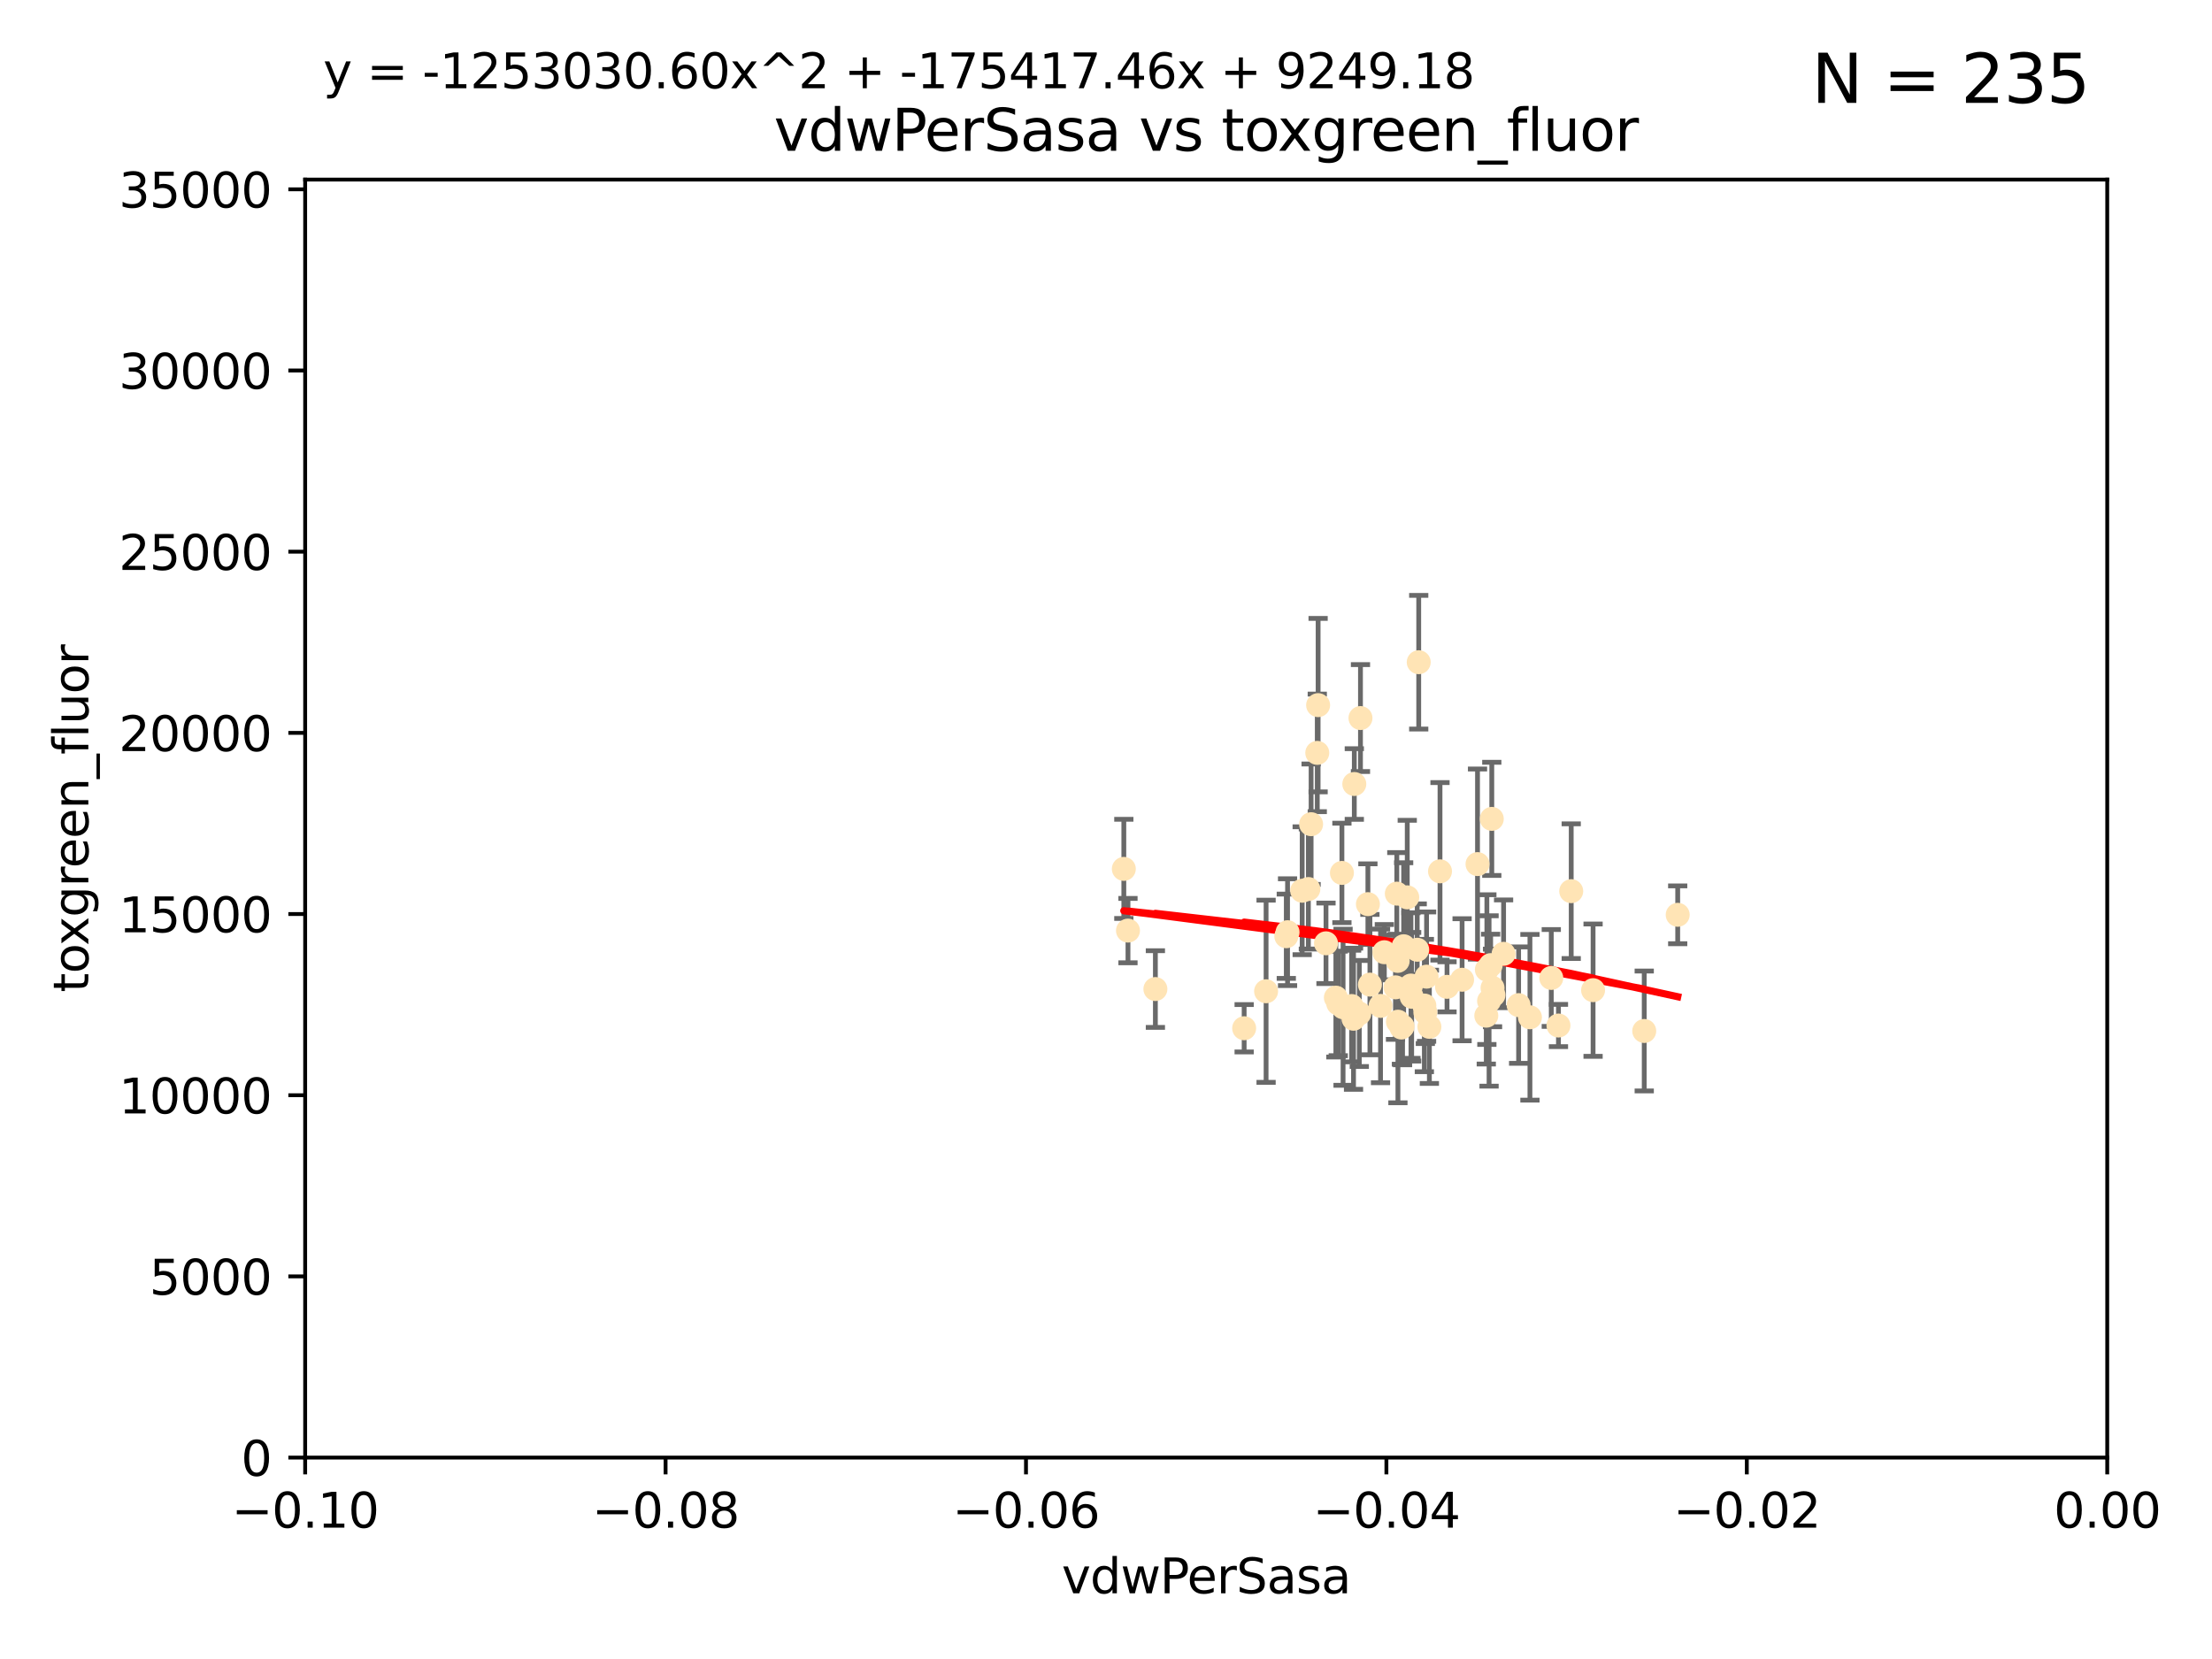 <?xml version="1.0" encoding="utf-8" standalone="no"?>
<!DOCTYPE svg PUBLIC "-//W3C//DTD SVG 1.1//EN"
  "http://www.w3.org/Graphics/SVG/1.1/DTD/svg11.dtd">
<svg xmlns:xlink="http://www.w3.org/1999/xlink" width="460.8pt" height="345.6pt" viewBox="0 0 460.8 345.6" xmlns="http://www.w3.org/2000/svg" version="1.1">
 <defs>
  <style type="text/css">*{stroke-linejoin: round; stroke-linecap: butt}</style>
 </defs>
 <g id="figure_1">
  <g id="patch_1">
   <path d="M 0 345.6 
L 460.8 345.6 
L 460.8 0 
L 0 0 
z
" style="fill: #ffffff"/>
  </g>
  <g id="axes_1">
   <g id="patch_2">
    <path d="M 63.571 303.64 
L 438.975 303.64 
L 438.975 37.411 
L 63.571 37.411 
z
" style="fill: #ffffff"/>
   </g>
   <g id="PathCollection_1">
    <defs>
     <path id="m9cc492844f" d="M 0 1.118 
C 0.297 1.118 0.581 1 0.791 0.791 
C 1 0.581 1.118 0.297 1.118 0 
C 1.118 -0.297 1 -0.581 0.791 -0.791 
C 0.581 -1 0.297 -1.118 0 -1.118 
C -0.297 -1.118 -0.581 -1 -0.791 -0.791 
C -1 -0.581 -1.118 -0.297 -1.118 0 
C -1.118 0.297 -1 0.581 -0.791 0.791 
C -0.581 1 -0.297 1.118 0 1.118 
z
" style="stroke: #ffe4b5"/>
    </defs>
    <g clip-path="url(#pbb39199a70)">
     <use xlink:href="#m9cc492844f" x="274.413" y="156.837" style="fill: #ffe4b5; stroke: #ffe4b5"/>
     <use xlink:href="#m9cc492844f" x="292.177" y="213.825" style="fill: #ffe4b5; stroke: #ffe4b5"/>
     <use xlink:href="#m9cc492844f" x="284.959" y="188.351" style="fill: #ffe4b5; stroke: #ffe4b5"/>
     <use xlink:href="#m9cc492844f" x="273.127" y="171.695" style="fill: #ffe4b5; stroke: #ffe4b5"/>
     <use xlink:href="#m9cc492844f" x="283.167" y="211.132" style="fill: #ffe4b5; stroke: #ffe4b5"/>
     <use xlink:href="#m9cc492844f" x="279.546" y="181.843" style="fill: #ffe4b5; stroke: #ffe4b5"/>
     <use xlink:href="#m9cc492844f" x="271.268" y="185.556" style="fill: #ffe4b5; stroke: #ffe4b5"/>
     <use xlink:href="#m9cc492844f" x="285.38" y="205.115" style="fill: #ffe4b5; stroke: #ffe4b5"/>
     <use xlink:href="#m9cc492844f" x="297.766" y="213.906" style="fill: #ffe4b5; stroke: #ffe4b5"/>
     <use xlink:href="#m9cc492844f" x="234.114" y="181.005" style="fill: #ffe4b5; stroke: #ffe4b5"/>
     <use xlink:href="#m9cc492844f" x="283.412" y="149.583" style="fill: #ffe4b5; stroke: #ffe4b5"/>
     <use xlink:href="#m9cc492844f" x="282.127" y="163.323" style="fill: #ffe4b5; stroke: #ffe4b5"/>
     <use xlink:href="#m9cc492844f" x="240.689" y="206.037" style="fill: #ffe4b5; stroke: #ffe4b5"/>
     <use xlink:href="#m9cc492844f" x="291.164" y="200.169" style="fill: #ffe4b5; stroke: #ffe4b5"/>
     <use xlink:href="#m9cc492844f" x="268.22" y="194.192" style="fill: #ffe4b5; stroke: #ffe4b5"/>
     <use xlink:href="#m9cc492844f" x="296.926" y="210.877" style="fill: #ffe4b5; stroke: #ffe4b5"/>
     <use xlink:href="#m9cc492844f" x="263.75" y="206.499" style="fill: #ffe4b5; stroke: #ffe4b5"/>
     <use xlink:href="#m9cc492844f" x="309.742" y="201.987" style="fill: #ffe4b5; stroke: #ffe4b5"/>
     <use xlink:href="#m9cc492844f" x="293.156" y="186.933" style="fill: #ffe4b5; stroke: #ffe4b5"/>
     <use xlink:href="#m9cc492844f" x="290.981" y="186.164" style="fill: #ffe4b5; stroke: #ffe4b5"/>
     <use xlink:href="#m9cc492844f" x="274.588" y="146.893" style="fill: #ffe4b5; stroke: #ffe4b5"/>
     <use xlink:href="#m9cc492844f" x="276.229" y="196.509" style="fill: #ffe4b5; stroke: #ffe4b5"/>
     <use xlink:href="#m9cc492844f" x="278.285" y="207.828" style="fill: #ffe4b5; stroke: #ffe4b5"/>
     <use xlink:href="#m9cc492844f" x="234.979" y="193.861" style="fill: #ffe4b5; stroke: #ffe4b5"/>
     <use xlink:href="#m9cc492844f" x="311.119" y="207.271" style="fill: #ffe4b5; stroke: #ffe4b5"/>
     <use xlink:href="#m9cc492844f" x="297.18" y="203.455" style="fill: #ffe4b5; stroke: #ffe4b5"/>
     <use xlink:href="#m9cc492844f" x="272.558" y="185.203" style="fill: #ffe4b5; stroke: #ffe4b5"/>
     <use xlink:href="#m9cc492844f" x="291.943" y="214.052" style="fill: #ffe4b5; stroke: #ffe4b5"/>
     <use xlink:href="#m9cc492844f" x="288.384" y="198.363" style="fill: #ffe4b5; stroke: #ffe4b5"/>
     <use xlink:href="#m9cc492844f" x="304.581" y="204.098" style="fill: #ffe4b5; stroke: #ffe4b5"/>
     <use xlink:href="#m9cc492844f" x="309.621" y="211.585" style="fill: #ffe4b5; stroke: #ffe4b5"/>
     <use xlink:href="#m9cc492844f" x="278.779" y="209.035" style="fill: #ffe4b5; stroke: #ffe4b5"/>
     <use xlink:href="#m9cc492844f" x="287.589" y="209.546" style="fill: #ffe4b5; stroke: #ffe4b5"/>
     <use xlink:href="#m9cc492844f" x="296.719" y="209.471" style="fill: #ffe4b5; stroke: #ffe4b5"/>
     <use xlink:href="#m9cc492844f" x="292.406" y="197.121" style="fill: #ffe4b5; stroke: #ffe4b5"/>
     <use xlink:href="#m9cc492844f" x="295.546" y="137.95" style="fill: #ffe4b5; stroke: #ffe4b5"/>
     <use xlink:href="#m9cc492844f" x="267.959" y="195.035" style="fill: #ffe4b5; stroke: #ffe4b5"/>
     <use xlink:href="#m9cc492844f" x="259.179" y="214.202" style="fill: #ffe4b5; stroke: #ffe4b5"/>
     <use xlink:href="#m9cc492844f" x="299.98" y="181.513" style="fill: #ffe4b5; stroke: #ffe4b5"/>
     <use xlink:href="#m9cc492844f" x="281.963" y="212.224" style="fill: #ffe4b5; stroke: #ffe4b5"/>
     <use xlink:href="#m9cc492844f" x="331.867" y="206.268" style="fill: #ffe4b5; stroke: #ffe4b5"/>
     <use xlink:href="#m9cc492844f" x="310.925" y="205.805" style="fill: #ffe4b5; stroke: #ffe4b5"/>
     <use xlink:href="#m9cc492844f" x="301.44" y="205.576" style="fill: #ffe4b5; stroke: #ffe4b5"/>
     <use xlink:href="#m9cc492844f" x="291.214" y="212.837" style="fill: #ffe4b5; stroke: #ffe4b5"/>
     <use xlink:href="#m9cc492844f" x="342.524" y="214.773" style="fill: #ffe4b5; stroke: #ffe4b5"/>
     <use xlink:href="#m9cc492844f" x="290.705" y="205.681" style="fill: #ffe4b5; stroke: #ffe4b5"/>
     <use xlink:href="#m9cc492844f" x="307.793" y="180.006" style="fill: #ffe4b5; stroke: #ffe4b5"/>
     <use xlink:href="#m9cc492844f" x="295.232" y="197.851" style="fill: #ffe4b5; stroke: #ffe4b5"/>
     <use xlink:href="#m9cc492844f" x="316.355" y="209.384" style="fill: #ffe4b5; stroke: #ffe4b5"/>
     <use xlink:href="#m9cc492844f" x="310.767" y="170.586" style="fill: #ffe4b5; stroke: #ffe4b5"/>
     <use xlink:href="#m9cc492844f" x="294.074" y="207.643" style="fill: #ffe4b5; stroke: #ffe4b5"/>
     <use xlink:href="#m9cc492844f" x="310.2" y="208.521" style="fill: #ffe4b5; stroke: #ffe4b5"/>
     <use xlink:href="#m9cc492844f" x="323.16" y="203.725" style="fill: #ffe4b5; stroke: #ffe4b5"/>
     <use xlink:href="#m9cc492844f" x="293.929" y="205.306" style="fill: #ffe4b5; stroke: #ffe4b5"/>
     <use xlink:href="#m9cc492844f" x="324.656" y="213.635" style="fill: #ffe4b5; stroke: #ffe4b5"/>
     <use xlink:href="#m9cc492844f" x="281.564" y="209.579" style="fill: #ffe4b5; stroke: #ffe4b5"/>
     <use xlink:href="#m9cc492844f" x="313.225" y="198.699" style="fill: #ffe4b5; stroke: #ffe4b5"/>
     <use xlink:href="#m9cc492844f" x="279.786" y="209.828" style="fill: #ffe4b5; stroke: #ffe4b5"/>
     <use xlink:href="#m9cc492844f" x="310.527" y="201.054" style="fill: #ffe4b5; stroke: #ffe4b5"/>
     <use xlink:href="#m9cc492844f" x="318.714" y="211.918" style="fill: #ffe4b5; stroke: #ffe4b5"/>
     <use xlink:href="#m9cc492844f" x="327.314" y="185.646" style="fill: #ffe4b5; stroke: #ffe4b5"/>
     <use xlink:href="#m9cc492844f" x="349.496" y="190.57" style="fill: #ffe4b5; stroke: #ffe4b5"/>
    </g>
   </g>
   <g id="matplotlib.axis_1">
    <g id="xtick_1">
     <g id="line2d_1">
      <defs>
       <path id="mc193112dd6" d="M 0 0 
L 0 3.5 
" style="stroke: #000000; stroke-width: 0.8"/>
      </defs>
      <g>
       <use xlink:href="#mc193112dd6" x="63.571" y="303.64" style="stroke: #000000; stroke-width: 0.8"/>
      </g>
     </g>
     <g id="text_1">
      <!-- −0.10 -->
      <g transform="translate(48.249 318.238)scale(0.1 -0.1)">
       <defs>
        <path id="DejaVuSans-2212" d="M 678 2272 
L 4684 2272 
L 4684 1741 
L 678 1741 
L 678 2272 
z
" transform="scale(0.016)"/>
        <path id="DejaVuSans-30" d="M 2034 4250 
Q 1547 4250 1301 3770 
Q 1056 3291 1056 2328 
Q 1056 1369 1301 889 
Q 1547 409 2034 409 
Q 2525 409 2770 889 
Q 3016 1369 3016 2328 
Q 3016 3291 2770 3770 
Q 2525 4250 2034 4250 
z
M 2034 4750 
Q 2819 4750 3233 4129 
Q 3647 3509 3647 2328 
Q 3647 1150 3233 529 
Q 2819 -91 2034 -91 
Q 1250 -91 836 529 
Q 422 1150 422 2328 
Q 422 3509 836 4129 
Q 1250 4750 2034 4750 
z
" transform="scale(0.016)"/>
        <path id="DejaVuSans-2e" d="M 684 794 
L 1344 794 
L 1344 0 
L 684 0 
L 684 794 
z
" transform="scale(0.016)"/>
        <path id="DejaVuSans-31" d="M 794 531 
L 1825 531 
L 1825 4091 
L 703 3866 
L 703 4441 
L 1819 4666 
L 2450 4666 
L 2450 531 
L 3481 531 
L 3481 0 
L 794 0 
L 794 531 
z
" transform="scale(0.016)"/>
       </defs>
       <use xlink:href="#DejaVuSans-2212"/>
       <use xlink:href="#DejaVuSans-30" x="83.789"/>
       <use xlink:href="#DejaVuSans-2e" x="147.412"/>
       <use xlink:href="#DejaVuSans-31" x="179.199"/>
       <use xlink:href="#DejaVuSans-30" x="242.822"/>
      </g>
     </g>
    </g>
    <g id="xtick_2">
     <g id="line2d_2">
      <g>
       <use xlink:href="#mc193112dd6" x="138.652" y="303.64" style="stroke: #000000; stroke-width: 0.8"/>
      </g>
     </g>
     <g id="text_2">
      <!-- −0.08 -->
      <g transform="translate(123.329 318.238)scale(0.1 -0.1)">
       <defs>
        <path id="DejaVuSans-38" d="M 2034 2216 
Q 1584 2216 1326 1975 
Q 1069 1734 1069 1313 
Q 1069 891 1326 650 
Q 1584 409 2034 409 
Q 2484 409 2743 651 
Q 3003 894 3003 1313 
Q 3003 1734 2745 1975 
Q 2488 2216 2034 2216 
z
M 1403 2484 
Q 997 2584 770 2862 
Q 544 3141 544 3541 
Q 544 4100 942 4425 
Q 1341 4750 2034 4750 
Q 2731 4750 3128 4425 
Q 3525 4100 3525 3541 
Q 3525 3141 3298 2862 
Q 3072 2584 2669 2484 
Q 3125 2378 3379 2068 
Q 3634 1759 3634 1313 
Q 3634 634 3220 271 
Q 2806 -91 2034 -91 
Q 1263 -91 848 271 
Q 434 634 434 1313 
Q 434 1759 690 2068 
Q 947 2378 1403 2484 
z
M 1172 3481 
Q 1172 3119 1398 2916 
Q 1625 2713 2034 2713 
Q 2441 2713 2670 2916 
Q 2900 3119 2900 3481 
Q 2900 3844 2670 4047 
Q 2441 4250 2034 4250 
Q 1625 4250 1398 4047 
Q 1172 3844 1172 3481 
z
" transform="scale(0.016)"/>
       </defs>
       <use xlink:href="#DejaVuSans-2212"/>
       <use xlink:href="#DejaVuSans-30" x="83.789"/>
       <use xlink:href="#DejaVuSans-2e" x="147.412"/>
       <use xlink:href="#DejaVuSans-30" x="179.199"/>
       <use xlink:href="#DejaVuSans-38" x="242.822"/>
      </g>
     </g>
    </g>
    <g id="xtick_3">
     <g id="line2d_3">
      <g>
       <use xlink:href="#mc193112dd6" x="213.733" y="303.64" style="stroke: #000000; stroke-width: 0.8"/>
      </g>
     </g>
     <g id="text_3">
      <!-- −0.06 -->
      <g transform="translate(198.41 318.238)scale(0.1 -0.1)">
       <defs>
        <path id="DejaVuSans-36" d="M 2113 2584 
Q 1688 2584 1439 2293 
Q 1191 2003 1191 1497 
Q 1191 994 1439 701 
Q 1688 409 2113 409 
Q 2538 409 2786 701 
Q 3034 994 3034 1497 
Q 3034 2003 2786 2293 
Q 2538 2584 2113 2584 
z
M 3366 4563 
L 3366 3988 
Q 3128 4100 2886 4159 
Q 2644 4219 2406 4219 
Q 1781 4219 1451 3797 
Q 1122 3375 1075 2522 
Q 1259 2794 1537 2939 
Q 1816 3084 2150 3084 
Q 2853 3084 3261 2657 
Q 3669 2231 3669 1497 
Q 3669 778 3244 343 
Q 2819 -91 2113 -91 
Q 1303 -91 875 529 
Q 447 1150 447 2328 
Q 447 3434 972 4092 
Q 1497 4750 2381 4750 
Q 2619 4750 2861 4703 
Q 3103 4656 3366 4563 
z
" transform="scale(0.016)"/>
       </defs>
       <use xlink:href="#DejaVuSans-2212"/>
       <use xlink:href="#DejaVuSans-30" x="83.789"/>
       <use xlink:href="#DejaVuSans-2e" x="147.412"/>
       <use xlink:href="#DejaVuSans-30" x="179.199"/>
       <use xlink:href="#DejaVuSans-36" x="242.822"/>
      </g>
     </g>
    </g>
    <g id="xtick_4">
     <g id="line2d_4">
      <g>
       <use xlink:href="#mc193112dd6" x="288.813" y="303.64" style="stroke: #000000; stroke-width: 0.8"/>
      </g>
     </g>
     <g id="text_4">
      <!-- −0.04 -->
      <g transform="translate(273.491 318.238)scale(0.1 -0.1)">
       <defs>
        <path id="DejaVuSans-34" d="M 2419 4116 
L 825 1625 
L 2419 1625 
L 2419 4116 
z
M 2253 4666 
L 3047 4666 
L 3047 1625 
L 3713 1625 
L 3713 1100 
L 3047 1100 
L 3047 0 
L 2419 0 
L 2419 1100 
L 313 1100 
L 313 1709 
L 2253 4666 
z
" transform="scale(0.016)"/>
       </defs>
       <use xlink:href="#DejaVuSans-2212"/>
       <use xlink:href="#DejaVuSans-30" x="83.789"/>
       <use xlink:href="#DejaVuSans-2e" x="147.412"/>
       <use xlink:href="#DejaVuSans-30" x="179.199"/>
       <use xlink:href="#DejaVuSans-34" x="242.822"/>
      </g>
     </g>
    </g>
    <g id="xtick_5">
     <g id="line2d_5">
      <g>
       <use xlink:href="#mc193112dd6" x="363.894" y="303.64" style="stroke: #000000; stroke-width: 0.8"/>
      </g>
     </g>
     <g id="text_5">
      <!-- −0.02 -->
      <g transform="translate(348.572 318.238)scale(0.1 -0.1)">
       <defs>
        <path id="DejaVuSans-32" d="M 1228 531 
L 3431 531 
L 3431 0 
L 469 0 
L 469 531 
Q 828 903 1448 1529 
Q 2069 2156 2228 2338 
Q 2531 2678 2651 2914 
Q 2772 3150 2772 3378 
Q 2772 3750 2511 3984 
Q 2250 4219 1831 4219 
Q 1534 4219 1204 4116 
Q 875 4013 500 3803 
L 500 4441 
Q 881 4594 1212 4672 
Q 1544 4750 1819 4750 
Q 2544 4750 2975 4387 
Q 3406 4025 3406 3419 
Q 3406 3131 3298 2873 
Q 3191 2616 2906 2266 
Q 2828 2175 2409 1742 
Q 1991 1309 1228 531 
z
" transform="scale(0.016)"/>
       </defs>
       <use xlink:href="#DejaVuSans-2212"/>
       <use xlink:href="#DejaVuSans-30" x="83.789"/>
       <use xlink:href="#DejaVuSans-2e" x="147.412"/>
       <use xlink:href="#DejaVuSans-30" x="179.199"/>
       <use xlink:href="#DejaVuSans-32" x="242.822"/>
      </g>
     </g>
    </g>
    <g id="xtick_6">
     <g id="line2d_6">
      <g>
       <use xlink:href="#mc193112dd6" x="438.975" y="303.64" style="stroke: #000000; stroke-width: 0.8"/>
      </g>
     </g>
     <g id="text_6">
      <!-- 0.00 -->
      <g transform="translate(427.842 318.238)scale(0.1 -0.1)">
       <use xlink:href="#DejaVuSans-30"/>
       <use xlink:href="#DejaVuSans-2e" x="63.623"/>
       <use xlink:href="#DejaVuSans-30" x="95.41"/>
       <use xlink:href="#DejaVuSans-30" x="159.033"/>
      </g>
     </g>
    </g>
    <g id="text_7">
     <!-- vdwPerSasa -->
     <g transform="translate(221.178 331.917)scale(0.1 -0.1)">
      <defs>
       <path id="DejaVuSans-76" d="M 191 3500 
L 800 3500 
L 1894 563 
L 2988 3500 
L 3597 3500 
L 2284 0 
L 1503 0 
L 191 3500 
z
" transform="scale(0.016)"/>
       <path id="DejaVuSans-64" d="M 2906 2969 
L 2906 4863 
L 3481 4863 
L 3481 0 
L 2906 0 
L 2906 525 
Q 2725 213 2448 61 
Q 2172 -91 1784 -91 
Q 1150 -91 751 415 
Q 353 922 353 1747 
Q 353 2572 751 3078 
Q 1150 3584 1784 3584 
Q 2172 3584 2448 3432 
Q 2725 3281 2906 2969 
z
M 947 1747 
Q 947 1113 1208 752 
Q 1469 391 1925 391 
Q 2381 391 2643 752 
Q 2906 1113 2906 1747 
Q 2906 2381 2643 2742 
Q 2381 3103 1925 3103 
Q 1469 3103 1208 2742 
Q 947 2381 947 1747 
z
" transform="scale(0.016)"/>
       <path id="DejaVuSans-77" d="M 269 3500 
L 844 3500 
L 1563 769 
L 2278 3500 
L 2956 3500 
L 3675 769 
L 4391 3500 
L 4966 3500 
L 4050 0 
L 3372 0 
L 2619 2869 
L 1863 0 
L 1184 0 
L 269 3500 
z
" transform="scale(0.016)"/>
       <path id="DejaVuSans-50" d="M 1259 4147 
L 1259 2394 
L 2053 2394 
Q 2494 2394 2734 2622 
Q 2975 2850 2975 3272 
Q 2975 3691 2734 3919 
Q 2494 4147 2053 4147 
L 1259 4147 
z
M 628 4666 
L 2053 4666 
Q 2838 4666 3239 4311 
Q 3641 3956 3641 3272 
Q 3641 2581 3239 2228 
Q 2838 1875 2053 1875 
L 1259 1875 
L 1259 0 
L 628 0 
L 628 4666 
z
" transform="scale(0.016)"/>
       <path id="DejaVuSans-65" d="M 3597 1894 
L 3597 1613 
L 953 1613 
Q 991 1019 1311 708 
Q 1631 397 2203 397 
Q 2534 397 2845 478 
Q 3156 559 3463 722 
L 3463 178 
Q 3153 47 2828 -22 
Q 2503 -91 2169 -91 
Q 1331 -91 842 396 
Q 353 884 353 1716 
Q 353 2575 817 3079 
Q 1281 3584 2069 3584 
Q 2775 3584 3186 3129 
Q 3597 2675 3597 1894 
z
M 3022 2063 
Q 3016 2534 2758 2815 
Q 2500 3097 2075 3097 
Q 1594 3097 1305 2825 
Q 1016 2553 972 2059 
L 3022 2063 
z
" transform="scale(0.016)"/>
       <path id="DejaVuSans-72" d="M 2631 2963 
Q 2534 3019 2420 3045 
Q 2306 3072 2169 3072 
Q 1681 3072 1420 2755 
Q 1159 2438 1159 1844 
L 1159 0 
L 581 0 
L 581 3500 
L 1159 3500 
L 1159 2956 
Q 1341 3275 1631 3429 
Q 1922 3584 2338 3584 
Q 2397 3584 2469 3576 
Q 2541 3569 2628 3553 
L 2631 2963 
z
" transform="scale(0.016)"/>
       <path id="DejaVuSans-53" d="M 3425 4513 
L 3425 3897 
Q 3066 4069 2747 4153 
Q 2428 4238 2131 4238 
Q 1616 4238 1336 4038 
Q 1056 3838 1056 3469 
Q 1056 3159 1242 3001 
Q 1428 2844 1947 2747 
L 2328 2669 
Q 3034 2534 3370 2195 
Q 3706 1856 3706 1288 
Q 3706 609 3251 259 
Q 2797 -91 1919 -91 
Q 1588 -91 1214 -16 
Q 841 59 441 206 
L 441 856 
Q 825 641 1194 531 
Q 1563 422 1919 422 
Q 2459 422 2753 634 
Q 3047 847 3047 1241 
Q 3047 1584 2836 1778 
Q 2625 1972 2144 2069 
L 1759 2144 
Q 1053 2284 737 2584 
Q 422 2884 422 3419 
Q 422 4038 858 4394 
Q 1294 4750 2059 4750 
Q 2388 4750 2728 4690 
Q 3069 4631 3425 4513 
z
" transform="scale(0.016)"/>
       <path id="DejaVuSans-61" d="M 2194 1759 
Q 1497 1759 1228 1600 
Q 959 1441 959 1056 
Q 959 750 1161 570 
Q 1363 391 1709 391 
Q 2188 391 2477 730 
Q 2766 1069 2766 1631 
L 2766 1759 
L 2194 1759 
z
M 3341 1997 
L 3341 0 
L 2766 0 
L 2766 531 
Q 2569 213 2275 61 
Q 1981 -91 1556 -91 
Q 1019 -91 701 211 
Q 384 513 384 1019 
Q 384 1609 779 1909 
Q 1175 2209 1959 2209 
L 2766 2209 
L 2766 2266 
Q 2766 2663 2505 2880 
Q 2244 3097 1772 3097 
Q 1472 3097 1187 3025 
Q 903 2953 641 2809 
L 641 3341 
Q 956 3463 1253 3523 
Q 1550 3584 1831 3584 
Q 2591 3584 2966 3190 
Q 3341 2797 3341 1997 
z
" transform="scale(0.016)"/>
       <path id="DejaVuSans-73" d="M 2834 3397 
L 2834 2853 
Q 2591 2978 2328 3040 
Q 2066 3103 1784 3103 
Q 1356 3103 1142 2972 
Q 928 2841 928 2578 
Q 928 2378 1081 2264 
Q 1234 2150 1697 2047 
L 1894 2003 
Q 2506 1872 2764 1633 
Q 3022 1394 3022 966 
Q 3022 478 2636 193 
Q 2250 -91 1575 -91 
Q 1294 -91 989 -36 
Q 684 19 347 128 
L 347 722 
Q 666 556 975 473 
Q 1284 391 1588 391 
Q 1994 391 2212 530 
Q 2431 669 2431 922 
Q 2431 1156 2273 1281 
Q 2116 1406 1581 1522 
L 1381 1569 
Q 847 1681 609 1914 
Q 372 2147 372 2553 
Q 372 3047 722 3315 
Q 1072 3584 1716 3584 
Q 2034 3584 2315 3537 
Q 2597 3491 2834 3397 
z
" transform="scale(0.016)"/>
      </defs>
      <use xlink:href="#DejaVuSans-76"/>
      <use xlink:href="#DejaVuSans-64" x="59.18"/>
      <use xlink:href="#DejaVuSans-77" x="122.656"/>
      <use xlink:href="#DejaVuSans-50" x="204.443"/>
      <use xlink:href="#DejaVuSans-65" x="261.121"/>
      <use xlink:href="#DejaVuSans-72" x="322.645"/>
      <use xlink:href="#DejaVuSans-53" x="363.758"/>
      <use xlink:href="#DejaVuSans-61" x="427.234"/>
      <use xlink:href="#DejaVuSans-73" x="488.514"/>
      <use xlink:href="#DejaVuSans-61" x="540.613"/>
     </g>
    </g>
   </g>
   <g id="matplotlib.axis_2">
    <g id="ytick_1">
     <g id="line2d_7">
      <defs>
       <path id="mca08b88b2e" d="M 0 0 
L -3.5 0 
" style="stroke: #000000; stroke-width: 0.8"/>
      </defs>
      <g>
       <use xlink:href="#mca08b88b2e" x="63.571" y="303.64" style="stroke: #000000; stroke-width: 0.8"/>
      </g>
     </g>
     <g id="text_8">
      <!-- 0 -->
      <g transform="translate(50.209 307.439)scale(0.1 -0.1)">
       <use xlink:href="#DejaVuSans-30"/>
      </g>
     </g>
    </g>
    <g id="ytick_2">
     <g id="line2d_8">
      <g>
       <use xlink:href="#mca08b88b2e" x="63.571" y="265.897" style="stroke: #000000; stroke-width: 0.8"/>
      </g>
     </g>
     <g id="text_9">
      <!-- 5000 -->
      <g transform="translate(31.121 269.696)scale(0.1 -0.1)">
       <defs>
        <path id="DejaVuSans-35" d="M 691 4666 
L 3169 4666 
L 3169 4134 
L 1269 4134 
L 1269 2991 
Q 1406 3038 1543 3061 
Q 1681 3084 1819 3084 
Q 2600 3084 3056 2656 
Q 3513 2228 3513 1497 
Q 3513 744 3044 326 
Q 2575 -91 1722 -91 
Q 1428 -91 1123 -41 
Q 819 9 494 109 
L 494 744 
Q 775 591 1075 516 
Q 1375 441 1709 441 
Q 2250 441 2565 725 
Q 2881 1009 2881 1497 
Q 2881 1984 2565 2268 
Q 2250 2553 1709 2553 
Q 1456 2553 1204 2497 
Q 953 2441 691 2322 
L 691 4666 
z
" transform="scale(0.016)"/>
       </defs>
       <use xlink:href="#DejaVuSans-35"/>
       <use xlink:href="#DejaVuSans-30" x="63.623"/>
       <use xlink:href="#DejaVuSans-30" x="127.246"/>
       <use xlink:href="#DejaVuSans-30" x="190.869"/>
      </g>
     </g>
    </g>
    <g id="ytick_3">
     <g id="line2d_9">
      <g>
       <use xlink:href="#mca08b88b2e" x="63.571" y="228.154" style="stroke: #000000; stroke-width: 0.8"/>
      </g>
     </g>
     <g id="text_10">
      <!-- 10000 -->
      <g transform="translate(24.759 231.953)scale(0.1 -0.1)">
       <use xlink:href="#DejaVuSans-31"/>
       <use xlink:href="#DejaVuSans-30" x="63.623"/>
       <use xlink:href="#DejaVuSans-30" x="127.246"/>
       <use xlink:href="#DejaVuSans-30" x="190.869"/>
       <use xlink:href="#DejaVuSans-30" x="254.492"/>
      </g>
     </g>
    </g>
    <g id="ytick_4">
     <g id="line2d_10">
      <g>
       <use xlink:href="#mca08b88b2e" x="63.571" y="190.411" style="stroke: #000000; stroke-width: 0.8"/>
      </g>
     </g>
     <g id="text_11">
      <!-- 15000 -->
      <g transform="translate(24.759 194.21)scale(0.1 -0.1)">
       <use xlink:href="#DejaVuSans-31"/>
       <use xlink:href="#DejaVuSans-35" x="63.623"/>
       <use xlink:href="#DejaVuSans-30" x="127.246"/>
       <use xlink:href="#DejaVuSans-30" x="190.869"/>
       <use xlink:href="#DejaVuSans-30" x="254.492"/>
      </g>
     </g>
    </g>
    <g id="ytick_5">
     <g id="line2d_11">
      <g>
       <use xlink:href="#mca08b88b2e" x="63.571" y="152.668" style="stroke: #000000; stroke-width: 0.8"/>
      </g>
     </g>
     <g id="text_12">
      <!-- 20000 -->
      <g transform="translate(24.759 156.467)scale(0.1 -0.1)">
       <use xlink:href="#DejaVuSans-32"/>
       <use xlink:href="#DejaVuSans-30" x="63.623"/>
       <use xlink:href="#DejaVuSans-30" x="127.246"/>
       <use xlink:href="#DejaVuSans-30" x="190.869"/>
       <use xlink:href="#DejaVuSans-30" x="254.492"/>
      </g>
     </g>
    </g>
    <g id="ytick_6">
     <g id="line2d_12">
      <g>
       <use xlink:href="#mca08b88b2e" x="63.571" y="114.925" style="stroke: #000000; stroke-width: 0.8"/>
      </g>
     </g>
     <g id="text_13">
      <!-- 25000 -->
      <g transform="translate(24.759 118.724)scale(0.1 -0.1)">
       <use xlink:href="#DejaVuSans-32"/>
       <use xlink:href="#DejaVuSans-35" x="63.623"/>
       <use xlink:href="#DejaVuSans-30" x="127.246"/>
       <use xlink:href="#DejaVuSans-30" x="190.869"/>
       <use xlink:href="#DejaVuSans-30" x="254.492"/>
      </g>
     </g>
    </g>
    <g id="ytick_7">
     <g id="line2d_13">
      <g>
       <use xlink:href="#mca08b88b2e" x="63.571" y="77.181" style="stroke: #000000; stroke-width: 0.8"/>
      </g>
     </g>
     <g id="text_14">
      <!-- 30000 -->
      <g transform="translate(24.759 80.981)scale(0.1 -0.1)">
       <defs>
        <path id="DejaVuSans-33" d="M 2597 2516 
Q 3050 2419 3304 2112 
Q 3559 1806 3559 1356 
Q 3559 666 3084 287 
Q 2609 -91 1734 -91 
Q 1441 -91 1130 -33 
Q 819 25 488 141 
L 488 750 
Q 750 597 1062 519 
Q 1375 441 1716 441 
Q 2309 441 2620 675 
Q 2931 909 2931 1356 
Q 2931 1769 2642 2001 
Q 2353 2234 1838 2234 
L 1294 2234 
L 1294 2753 
L 1863 2753 
Q 2328 2753 2575 2939 
Q 2822 3125 2822 3475 
Q 2822 3834 2567 4026 
Q 2313 4219 1838 4219 
Q 1578 4219 1281 4162 
Q 984 4106 628 3988 
L 628 4550 
Q 988 4650 1302 4700 
Q 1616 4750 1894 4750 
Q 2613 4750 3031 4423 
Q 3450 4097 3450 3541 
Q 3450 3153 3228 2886 
Q 3006 2619 2597 2516 
z
" transform="scale(0.016)"/>
       </defs>
       <use xlink:href="#DejaVuSans-33"/>
       <use xlink:href="#DejaVuSans-30" x="63.623"/>
       <use xlink:href="#DejaVuSans-30" x="127.246"/>
       <use xlink:href="#DejaVuSans-30" x="190.869"/>
       <use xlink:href="#DejaVuSans-30" x="254.492"/>
      </g>
     </g>
    </g>
    <g id="ytick_8">
     <g id="line2d_14">
      <g>
       <use xlink:href="#mca08b88b2e" x="63.571" y="39.438" style="stroke: #000000; stroke-width: 0.8"/>
      </g>
     </g>
     <g id="text_15">
      <!-- 35000 -->
      <g transform="translate(24.759 43.238)scale(0.1 -0.1)">
       <use xlink:href="#DejaVuSans-33"/>
       <use xlink:href="#DejaVuSans-35" x="63.623"/>
       <use xlink:href="#DejaVuSans-30" x="127.246"/>
       <use xlink:href="#DejaVuSans-30" x="190.869"/>
       <use xlink:href="#DejaVuSans-30" x="254.492"/>
      </g>
     </g>
    </g>
    <g id="text_16">
     <!-- toxgreen_fluor -->
     <g transform="translate(18.401 206.72)rotate(-90)scale(0.1 -0.1)">
      <defs>
       <path id="DejaVuSans-74" d="M 1172 4494 
L 1172 3500 
L 2356 3500 
L 2356 3053 
L 1172 3053 
L 1172 1153 
Q 1172 725 1289 603 
Q 1406 481 1766 481 
L 2356 481 
L 2356 0 
L 1766 0 
Q 1100 0 847 248 
Q 594 497 594 1153 
L 594 3053 
L 172 3053 
L 172 3500 
L 594 3500 
L 594 4494 
L 1172 4494 
z
" transform="scale(0.016)"/>
       <path id="DejaVuSans-6f" d="M 1959 3097 
Q 1497 3097 1228 2736 
Q 959 2375 959 1747 
Q 959 1119 1226 758 
Q 1494 397 1959 397 
Q 2419 397 2687 759 
Q 2956 1122 2956 1747 
Q 2956 2369 2687 2733 
Q 2419 3097 1959 3097 
z
M 1959 3584 
Q 2709 3584 3137 3096 
Q 3566 2609 3566 1747 
Q 3566 888 3137 398 
Q 2709 -91 1959 -91 
Q 1206 -91 779 398 
Q 353 888 353 1747 
Q 353 2609 779 3096 
Q 1206 3584 1959 3584 
z
" transform="scale(0.016)"/>
       <path id="DejaVuSans-78" d="M 3513 3500 
L 2247 1797 
L 3578 0 
L 2900 0 
L 1881 1375 
L 863 0 
L 184 0 
L 1544 1831 
L 300 3500 
L 978 3500 
L 1906 2253 
L 2834 3500 
L 3513 3500 
z
" transform="scale(0.016)"/>
       <path id="DejaVuSans-67" d="M 2906 1791 
Q 2906 2416 2648 2759 
Q 2391 3103 1925 3103 
Q 1463 3103 1205 2759 
Q 947 2416 947 1791 
Q 947 1169 1205 825 
Q 1463 481 1925 481 
Q 2391 481 2648 825 
Q 2906 1169 2906 1791 
z
M 3481 434 
Q 3481 -459 3084 -895 
Q 2688 -1331 1869 -1331 
Q 1566 -1331 1297 -1286 
Q 1028 -1241 775 -1147 
L 775 -588 
Q 1028 -725 1275 -790 
Q 1522 -856 1778 -856 
Q 2344 -856 2625 -561 
Q 2906 -266 2906 331 
L 2906 616 
Q 2728 306 2450 153 
Q 2172 0 1784 0 
Q 1141 0 747 490 
Q 353 981 353 1791 
Q 353 2603 747 3093 
Q 1141 3584 1784 3584 
Q 2172 3584 2450 3431 
Q 2728 3278 2906 2969 
L 2906 3500 
L 3481 3500 
L 3481 434 
z
" transform="scale(0.016)"/>
       <path id="DejaVuSans-6e" d="M 3513 2113 
L 3513 0 
L 2938 0 
L 2938 2094 
Q 2938 2591 2744 2837 
Q 2550 3084 2163 3084 
Q 1697 3084 1428 2787 
Q 1159 2491 1159 1978 
L 1159 0 
L 581 0 
L 581 3500 
L 1159 3500 
L 1159 2956 
Q 1366 3272 1645 3428 
Q 1925 3584 2291 3584 
Q 2894 3584 3203 3211 
Q 3513 2838 3513 2113 
z
" transform="scale(0.016)"/>
       <path id="DejaVuSans-5f" d="M 3263 -1063 
L 3263 -1509 
L -63 -1509 
L -63 -1063 
L 3263 -1063 
z
" transform="scale(0.016)"/>
       <path id="DejaVuSans-66" d="M 2375 4863 
L 2375 4384 
L 1825 4384 
Q 1516 4384 1395 4259 
Q 1275 4134 1275 3809 
L 1275 3500 
L 2222 3500 
L 2222 3053 
L 1275 3053 
L 1275 0 
L 697 0 
L 697 3053 
L 147 3053 
L 147 3500 
L 697 3500 
L 697 3744 
Q 697 4328 969 4595 
Q 1241 4863 1831 4863 
L 2375 4863 
z
" transform="scale(0.016)"/>
       <path id="DejaVuSans-6c" d="M 603 4863 
L 1178 4863 
L 1178 0 
L 603 0 
L 603 4863 
z
" transform="scale(0.016)"/>
       <path id="DejaVuSans-75" d="M 544 1381 
L 544 3500 
L 1119 3500 
L 1119 1403 
Q 1119 906 1312 657 
Q 1506 409 1894 409 
Q 2359 409 2629 706 
Q 2900 1003 2900 1516 
L 2900 3500 
L 3475 3500 
L 3475 0 
L 2900 0 
L 2900 538 
Q 2691 219 2414 64 
Q 2138 -91 1772 -91 
Q 1169 -91 856 284 
Q 544 659 544 1381 
z
M 1991 3584 
L 1991 3584 
z
" transform="scale(0.016)"/>
      </defs>
      <use xlink:href="#DejaVuSans-74"/>
      <use xlink:href="#DejaVuSans-6f" x="39.209"/>
      <use xlink:href="#DejaVuSans-78" x="97.266"/>
      <use xlink:href="#DejaVuSans-67" x="156.445"/>
      <use xlink:href="#DejaVuSans-72" x="219.922"/>
      <use xlink:href="#DejaVuSans-65" x="258.785"/>
      <use xlink:href="#DejaVuSans-65" x="320.309"/>
      <use xlink:href="#DejaVuSans-6e" x="381.832"/>
      <use xlink:href="#DejaVuSans-5f" x="445.211"/>
      <use xlink:href="#DejaVuSans-66" x="495.211"/>
      <use xlink:href="#DejaVuSans-6c" x="530.416"/>
      <use xlink:href="#DejaVuSans-75" x="558.199"/>
      <use xlink:href="#DejaVuSans-6f" x="621.578"/>
      <use xlink:href="#DejaVuSans-72" x="682.76"/>
     </g>
    </g>
   </g>
   <g id="LineCollection_1">
    <path d="M 274.413 169.082 
L 274.413 144.592 
" clip-path="url(#pbb39199a70)" style="fill: none; stroke: #696969"/>
    <path d="M 292.177 221.812 
L 292.177 205.839 
" clip-path="url(#pbb39199a70)" style="fill: none; stroke: #696969"/>
    <path d="M 284.959 196.752 
L 284.959 179.949 
" clip-path="url(#pbb39199a70)" style="fill: none; stroke: #696969"/>
    <path d="M 273.127 184.238 
L 273.127 159.153 
" clip-path="url(#pbb39199a70)" style="fill: none; stroke: #696969"/>
    <path d="M 283.167 222.176 
L 283.167 200.087 
" clip-path="url(#pbb39199a70)" style="fill: none; stroke: #696969"/>
    <path d="M 279.546 192.201 
L 279.546 171.484 
" clip-path="url(#pbb39199a70)" style="fill: none; stroke: #696969"/>
    <path d="M 271.268 198.875 
L 271.268 172.236 
" clip-path="url(#pbb39199a70)" style="fill: none; stroke: #696969"/>
    <path d="M 285.38 219.733 
L 285.38 190.498 
" clip-path="url(#pbb39199a70)" style="fill: none; stroke: #696969"/>
    <path d="M 297.766 225.703 
L 297.766 202.109 
" clip-path="url(#pbb39199a70)" style="fill: none; stroke: #696969"/>
    <path d="M 234.114 191.334 
L 234.114 170.675 
" clip-path="url(#pbb39199a70)" style="fill: none; stroke: #696969"/>
    <path d="M 283.412 160.717 
L 283.412 138.449 
" clip-path="url(#pbb39199a70)" style="fill: none; stroke: #696969"/>
    <path d="M 282.127 170.679 
L 282.127 155.967 
" clip-path="url(#pbb39199a70)" style="fill: none; stroke: #696969"/>
    <path d="M 240.689 214.023 
L 240.689 198.051 
" clip-path="url(#pbb39199a70)" style="fill: none; stroke: #696969"/>
    <path d="M 291.164 205.695 
L 291.164 194.642 
" clip-path="url(#pbb39199a70)" style="fill: none; stroke: #696969"/>
    <path d="M 268.22 205.318 
L 268.22 183.065 
" clip-path="url(#pbb39199a70)" style="fill: none; stroke: #696969"/>
    <path d="M 296.926 217.396 
L 296.926 204.359 
" clip-path="url(#pbb39199a70)" style="fill: none; stroke: #696969"/>
    <path d="M 263.75 225.473 
L 263.75 187.525 
" clip-path="url(#pbb39199a70)" style="fill: none; stroke: #696969"/>
    <path d="M 309.742 217.58 
L 309.742 186.394 
" clip-path="url(#pbb39199a70)" style="fill: none; stroke: #696969"/>
    <path d="M 293.156 202.987 
L 293.156 170.879 
" clip-path="url(#pbb39199a70)" style="fill: none; stroke: #696969"/>
    <path d="M 290.981 194.716 
L 290.981 177.611 
" clip-path="url(#pbb39199a70)" style="fill: none; stroke: #696969"/>
    <path d="M 274.588 164.958 
L 274.588 128.828 
" clip-path="url(#pbb39199a70)" style="fill: none; stroke: #696969"/>
    <path d="M 276.229 204.892 
L 276.229 188.125 
" clip-path="url(#pbb39199a70)" style="fill: none; stroke: #696969"/>
    <path d="M 278.285 220.196 
L 278.285 195.46 
" clip-path="url(#pbb39199a70)" style="fill: none; stroke: #696969"/>
    <path d="M 234.979 200.564 
L 234.979 187.157 
" clip-path="url(#pbb39199a70)" style="fill: none; stroke: #696969"/>
    <path d="M 311.119 209.631 
L 311.119 204.91 
" clip-path="url(#pbb39199a70)" style="fill: none; stroke: #696969"/>
    <path d="M 297.18 216.927 
L 297.18 189.982 
" clip-path="url(#pbb39199a70)" style="fill: none; stroke: #696969"/>
    <path d="M 272.558 197.701 
L 272.558 172.706 
" clip-path="url(#pbb39199a70)" style="fill: none; stroke: #696969"/>
    <path d="M 291.943 221.697 
L 291.943 206.408 
" clip-path="url(#pbb39199a70)" style="fill: none; stroke: #696969"/>
    <path d="M 288.384 204.127 
L 288.384 192.599 
" clip-path="url(#pbb39199a70)" style="fill: none; stroke: #696969"/>
    <path d="M 304.581 216.811 
L 304.581 191.384 
" clip-path="url(#pbb39199a70)" style="fill: none; stroke: #696969"/>
    <path d="M 309.621 221.66 
L 309.621 201.509 
" clip-path="url(#pbb39199a70)" style="fill: none; stroke: #696969"/>
    <path d="M 278.779 219.918 
L 278.779 198.152 
" clip-path="url(#pbb39199a70)" style="fill: none; stroke: #696969"/>
    <path d="M 287.589 225.553 
L 287.589 193.54 
" clip-path="url(#pbb39199a70)" style="fill: none; stroke: #696969"/>
    <path d="M 296.719 223.257 
L 296.719 195.684 
" clip-path="url(#pbb39199a70)" style="fill: none; stroke: #696969"/>
    <path d="M 292.406 214.516 
L 292.406 179.726 
" clip-path="url(#pbb39199a70)" style="fill: none; stroke: #696969"/>
    <path d="M 295.546 151.873 
L 295.546 124.028 
" clip-path="url(#pbb39199a70)" style="fill: none; stroke: #696969"/>
    <path d="M 267.959 203.811 
L 267.959 186.259 
" clip-path="url(#pbb39199a70)" style="fill: none; stroke: #696969"/>
    <path d="M 259.179 219.135 
L 259.179 209.269 
" clip-path="url(#pbb39199a70)" style="fill: none; stroke: #696969"/>
    <path d="M 299.98 200.002 
L 299.98 163.024 
" clip-path="url(#pbb39199a70)" style="fill: none; stroke: #696969"/>
    <path d="M 281.963 226.922 
L 281.963 197.526 
" clip-path="url(#pbb39199a70)" style="fill: none; stroke: #696969"/>
    <path d="M 331.867 220.052 
L 331.867 192.484 
" clip-path="url(#pbb39199a70)" style="fill: none; stroke: #696969"/>
    <path d="M 310.925 213.884 
L 310.925 197.726 
" clip-path="url(#pbb39199a70)" style="fill: none; stroke: #696969"/>
    <path d="M 301.44 210.796 
L 301.44 200.356 
" clip-path="url(#pbb39199a70)" style="fill: none; stroke: #696969"/>
    <path d="M 291.214 229.727 
L 291.214 195.947 
" clip-path="url(#pbb39199a70)" style="fill: none; stroke: #696969"/>
    <path d="M 342.524 227.262 
L 342.524 202.285 
" clip-path="url(#pbb39199a70)" style="fill: none; stroke: #696969"/>
    <path d="M 290.705 216.521 
L 290.705 194.84 
" clip-path="url(#pbb39199a70)" style="fill: none; stroke: #696969"/>
    <path d="M 307.793 199.813 
L 307.793 160.2 
" clip-path="url(#pbb39199a70)" style="fill: none; stroke: #696969"/>
    <path d="M 295.232 207.408 
L 295.232 188.295 
" clip-path="url(#pbb39199a70)" style="fill: none; stroke: #696969"/>
    <path d="M 316.355 221.511 
L 316.355 197.258 
" clip-path="url(#pbb39199a70)" style="fill: none; stroke: #696969"/>
    <path d="M 310.767 182.373 
L 310.767 158.798 
" clip-path="url(#pbb39199a70)" style="fill: none; stroke: #696969"/>
    <path d="M 294.074 221.037 
L 294.074 194.249 
" clip-path="url(#pbb39199a70)" style="fill: none; stroke: #696969"/>
    <path d="M 310.2 226.268 
L 310.2 190.773 
" clip-path="url(#pbb39199a70)" style="fill: none; stroke: #696969"/>
    <path d="M 323.16 213.814 
L 323.16 193.637 
" clip-path="url(#pbb39199a70)" style="fill: none; stroke: #696969"/>
    <path d="M 293.929 220.467 
L 293.929 190.144 
" clip-path="url(#pbb39199a70)" style="fill: none; stroke: #696969"/>
    <path d="M 324.656 218.032 
L 324.656 209.238 
" clip-path="url(#pbb39199a70)" style="fill: none; stroke: #696969"/>
    <path d="M 281.564 221.201 
L 281.564 197.956 
" clip-path="url(#pbb39199a70)" style="fill: none; stroke: #696969"/>
    <path d="M 313.225 209.923 
L 313.225 187.475 
" clip-path="url(#pbb39199a70)" style="fill: none; stroke: #696969"/>
    <path d="M 279.786 226.088 
L 279.786 193.568 
" clip-path="url(#pbb39199a70)" style="fill: none; stroke: #696969"/>
    <path d="M 310.527 207.493 
L 310.527 194.615 
" clip-path="url(#pbb39199a70)" style="fill: none; stroke: #696969"/>
    <path d="M 318.714 229.175 
L 318.714 194.662 
" clip-path="url(#pbb39199a70)" style="fill: none; stroke: #696969"/>
    <path d="M 327.314 199.671 
L 327.314 171.622 
" clip-path="url(#pbb39199a70)" style="fill: none; stroke: #696969"/>
    <path d="M 349.496 196.595 
L 349.496 184.546 
" clip-path="url(#pbb39199a70)" style="fill: none; stroke: #696969"/>
   </g>
   <g id="line2d_15">
    <defs>
     <path id="mcac91e5b62" d="M 2 0 
L -2 -0 
" style="stroke: #696969"/>
    </defs>
    <g clip-path="url(#pbb39199a70)">
     <use xlink:href="#mcac91e5b62" x="274.413" y="169.082" style="fill: #696969; stroke: #696969"/>
     <use xlink:href="#mcac91e5b62" x="292.177" y="221.812" style="fill: #696969; stroke: #696969"/>
     <use xlink:href="#mcac91e5b62" x="284.959" y="196.752" style="fill: #696969; stroke: #696969"/>
     <use xlink:href="#mcac91e5b62" x="273.127" y="184.238" style="fill: #696969; stroke: #696969"/>
     <use xlink:href="#mcac91e5b62" x="283.167" y="222.176" style="fill: #696969; stroke: #696969"/>
     <use xlink:href="#mcac91e5b62" x="279.546" y="192.201" style="fill: #696969; stroke: #696969"/>
     <use xlink:href="#mcac91e5b62" x="271.268" y="198.875" style="fill: #696969; stroke: #696969"/>
     <use xlink:href="#mcac91e5b62" x="285.38" y="219.733" style="fill: #696969; stroke: #696969"/>
     <use xlink:href="#mcac91e5b62" x="297.766" y="225.703" style="fill: #696969; stroke: #696969"/>
     <use xlink:href="#mcac91e5b62" x="234.114" y="191.334" style="fill: #696969; stroke: #696969"/>
     <use xlink:href="#mcac91e5b62" x="283.412" y="160.717" style="fill: #696969; stroke: #696969"/>
     <use xlink:href="#mcac91e5b62" x="282.127" y="170.679" style="fill: #696969; stroke: #696969"/>
     <use xlink:href="#mcac91e5b62" x="240.689" y="214.023" style="fill: #696969; stroke: #696969"/>
     <use xlink:href="#mcac91e5b62" x="291.164" y="205.695" style="fill: #696969; stroke: #696969"/>
     <use xlink:href="#mcac91e5b62" x="268.22" y="205.318" style="fill: #696969; stroke: #696969"/>
     <use xlink:href="#mcac91e5b62" x="296.926" y="217.396" style="fill: #696969; stroke: #696969"/>
     <use xlink:href="#mcac91e5b62" x="263.75" y="225.473" style="fill: #696969; stroke: #696969"/>
     <use xlink:href="#mcac91e5b62" x="309.742" y="217.58" style="fill: #696969; stroke: #696969"/>
     <use xlink:href="#mcac91e5b62" x="293.156" y="202.987" style="fill: #696969; stroke: #696969"/>
     <use xlink:href="#mcac91e5b62" x="290.981" y="194.716" style="fill: #696969; stroke: #696969"/>
     <use xlink:href="#mcac91e5b62" x="274.588" y="164.958" style="fill: #696969; stroke: #696969"/>
     <use xlink:href="#mcac91e5b62" x="276.229" y="204.892" style="fill: #696969; stroke: #696969"/>
     <use xlink:href="#mcac91e5b62" x="278.285" y="220.196" style="fill: #696969; stroke: #696969"/>
     <use xlink:href="#mcac91e5b62" x="234.979" y="200.564" style="fill: #696969; stroke: #696969"/>
     <use xlink:href="#mcac91e5b62" x="311.119" y="209.631" style="fill: #696969; stroke: #696969"/>
     <use xlink:href="#mcac91e5b62" x="297.18" y="216.927" style="fill: #696969; stroke: #696969"/>
     <use xlink:href="#mcac91e5b62" x="272.558" y="197.701" style="fill: #696969; stroke: #696969"/>
     <use xlink:href="#mcac91e5b62" x="291.943" y="221.697" style="fill: #696969; stroke: #696969"/>
     <use xlink:href="#mcac91e5b62" x="288.384" y="204.127" style="fill: #696969; stroke: #696969"/>
     <use xlink:href="#mcac91e5b62" x="304.581" y="216.811" style="fill: #696969; stroke: #696969"/>
     <use xlink:href="#mcac91e5b62" x="309.621" y="221.66" style="fill: #696969; stroke: #696969"/>
     <use xlink:href="#mcac91e5b62" x="278.779" y="219.918" style="fill: #696969; stroke: #696969"/>
     <use xlink:href="#mcac91e5b62" x="287.589" y="225.553" style="fill: #696969; stroke: #696969"/>
     <use xlink:href="#mcac91e5b62" x="296.719" y="223.257" style="fill: #696969; stroke: #696969"/>
     <use xlink:href="#mcac91e5b62" x="292.406" y="214.516" style="fill: #696969; stroke: #696969"/>
     <use xlink:href="#mcac91e5b62" x="295.546" y="151.873" style="fill: #696969; stroke: #696969"/>
     <use xlink:href="#mcac91e5b62" x="267.959" y="203.811" style="fill: #696969; stroke: #696969"/>
     <use xlink:href="#mcac91e5b62" x="259.179" y="219.135" style="fill: #696969; stroke: #696969"/>
     <use xlink:href="#mcac91e5b62" x="299.98" y="200.002" style="fill: #696969; stroke: #696969"/>
     <use xlink:href="#mcac91e5b62" x="281.963" y="226.922" style="fill: #696969; stroke: #696969"/>
     <use xlink:href="#mcac91e5b62" x="331.867" y="220.052" style="fill: #696969; stroke: #696969"/>
     <use xlink:href="#mcac91e5b62" x="310.925" y="213.884" style="fill: #696969; stroke: #696969"/>
     <use xlink:href="#mcac91e5b62" x="301.44" y="210.796" style="fill: #696969; stroke: #696969"/>
     <use xlink:href="#mcac91e5b62" x="291.214" y="229.727" style="fill: #696969; stroke: #696969"/>
     <use xlink:href="#mcac91e5b62" x="342.524" y="227.262" style="fill: #696969; stroke: #696969"/>
     <use xlink:href="#mcac91e5b62" x="290.705" y="216.521" style="fill: #696969; stroke: #696969"/>
     <use xlink:href="#mcac91e5b62" x="307.793" y="199.813" style="fill: #696969; stroke: #696969"/>
     <use xlink:href="#mcac91e5b62" x="295.232" y="207.408" style="fill: #696969; stroke: #696969"/>
     <use xlink:href="#mcac91e5b62" x="316.355" y="221.511" style="fill: #696969; stroke: #696969"/>
     <use xlink:href="#mcac91e5b62" x="310.767" y="182.373" style="fill: #696969; stroke: #696969"/>
     <use xlink:href="#mcac91e5b62" x="294.074" y="221.037" style="fill: #696969; stroke: #696969"/>
     <use xlink:href="#mcac91e5b62" x="310.2" y="226.268" style="fill: #696969; stroke: #696969"/>
     <use xlink:href="#mcac91e5b62" x="323.16" y="213.814" style="fill: #696969; stroke: #696969"/>
     <use xlink:href="#mcac91e5b62" x="293.929" y="220.467" style="fill: #696969; stroke: #696969"/>
     <use xlink:href="#mcac91e5b62" x="324.656" y="218.032" style="fill: #696969; stroke: #696969"/>
     <use xlink:href="#mcac91e5b62" x="281.564" y="221.201" style="fill: #696969; stroke: #696969"/>
     <use xlink:href="#mcac91e5b62" x="313.225" y="209.923" style="fill: #696969; stroke: #696969"/>
     <use xlink:href="#mcac91e5b62" x="279.786" y="226.088" style="fill: #696969; stroke: #696969"/>
     <use xlink:href="#mcac91e5b62" x="310.527" y="207.493" style="fill: #696969; stroke: #696969"/>
     <use xlink:href="#mcac91e5b62" x="318.714" y="229.175" style="fill: #696969; stroke: #696969"/>
     <use xlink:href="#mcac91e5b62" x="327.314" y="199.671" style="fill: #696969; stroke: #696969"/>
     <use xlink:href="#mcac91e5b62" x="349.496" y="196.595" style="fill: #696969; stroke: #696969"/>
    </g>
   </g>
   <g id="line2d_16">
    <g clip-path="url(#pbb39199a70)">
     <use xlink:href="#mcac91e5b62" x="274.413" y="144.592" style="fill: #696969; stroke: #696969"/>
     <use xlink:href="#mcac91e5b62" x="292.177" y="205.839" style="fill: #696969; stroke: #696969"/>
     <use xlink:href="#mcac91e5b62" x="284.959" y="179.949" style="fill: #696969; stroke: #696969"/>
     <use xlink:href="#mcac91e5b62" x="273.127" y="159.153" style="fill: #696969; stroke: #696969"/>
     <use xlink:href="#mcac91e5b62" x="283.167" y="200.087" style="fill: #696969; stroke: #696969"/>
     <use xlink:href="#mcac91e5b62" x="279.546" y="171.484" style="fill: #696969; stroke: #696969"/>
     <use xlink:href="#mcac91e5b62" x="271.268" y="172.236" style="fill: #696969; stroke: #696969"/>
     <use xlink:href="#mcac91e5b62" x="285.38" y="190.498" style="fill: #696969; stroke: #696969"/>
     <use xlink:href="#mcac91e5b62" x="297.766" y="202.109" style="fill: #696969; stroke: #696969"/>
     <use xlink:href="#mcac91e5b62" x="234.114" y="170.675" style="fill: #696969; stroke: #696969"/>
     <use xlink:href="#mcac91e5b62" x="283.412" y="138.449" style="fill: #696969; stroke: #696969"/>
     <use xlink:href="#mcac91e5b62" x="282.127" y="155.967" style="fill: #696969; stroke: #696969"/>
     <use xlink:href="#mcac91e5b62" x="240.689" y="198.051" style="fill: #696969; stroke: #696969"/>
     <use xlink:href="#mcac91e5b62" x="291.164" y="194.642" style="fill: #696969; stroke: #696969"/>
     <use xlink:href="#mcac91e5b62" x="268.22" y="183.065" style="fill: #696969; stroke: #696969"/>
     <use xlink:href="#mcac91e5b62" x="296.926" y="204.359" style="fill: #696969; stroke: #696969"/>
     <use xlink:href="#mcac91e5b62" x="263.75" y="187.525" style="fill: #696969; stroke: #696969"/>
     <use xlink:href="#mcac91e5b62" x="309.742" y="186.394" style="fill: #696969; stroke: #696969"/>
     <use xlink:href="#mcac91e5b62" x="293.156" y="170.879" style="fill: #696969; stroke: #696969"/>
     <use xlink:href="#mcac91e5b62" x="290.981" y="177.611" style="fill: #696969; stroke: #696969"/>
     <use xlink:href="#mcac91e5b62" x="274.588" y="128.828" style="fill: #696969; stroke: #696969"/>
     <use xlink:href="#mcac91e5b62" x="276.229" y="188.125" style="fill: #696969; stroke: #696969"/>
     <use xlink:href="#mcac91e5b62" x="278.285" y="195.46" style="fill: #696969; stroke: #696969"/>
     <use xlink:href="#mcac91e5b62" x="234.979" y="187.157" style="fill: #696969; stroke: #696969"/>
     <use xlink:href="#mcac91e5b62" x="311.119" y="204.91" style="fill: #696969; stroke: #696969"/>
     <use xlink:href="#mcac91e5b62" x="297.18" y="189.982" style="fill: #696969; stroke: #696969"/>
     <use xlink:href="#mcac91e5b62" x="272.558" y="172.706" style="fill: #696969; stroke: #696969"/>
     <use xlink:href="#mcac91e5b62" x="291.943" y="206.408" style="fill: #696969; stroke: #696969"/>
     <use xlink:href="#mcac91e5b62" x="288.384" y="192.599" style="fill: #696969; stroke: #696969"/>
     <use xlink:href="#mcac91e5b62" x="304.581" y="191.384" style="fill: #696969; stroke: #696969"/>
     <use xlink:href="#mcac91e5b62" x="309.621" y="201.509" style="fill: #696969; stroke: #696969"/>
     <use xlink:href="#mcac91e5b62" x="278.779" y="198.152" style="fill: #696969; stroke: #696969"/>
     <use xlink:href="#mcac91e5b62" x="287.589" y="193.54" style="fill: #696969; stroke: #696969"/>
     <use xlink:href="#mcac91e5b62" x="296.719" y="195.684" style="fill: #696969; stroke: #696969"/>
     <use xlink:href="#mcac91e5b62" x="292.406" y="179.726" style="fill: #696969; stroke: #696969"/>
     <use xlink:href="#mcac91e5b62" x="295.546" y="124.028" style="fill: #696969; stroke: #696969"/>
     <use xlink:href="#mcac91e5b62" x="267.959" y="186.259" style="fill: #696969; stroke: #696969"/>
     <use xlink:href="#mcac91e5b62" x="259.179" y="209.269" style="fill: #696969; stroke: #696969"/>
     <use xlink:href="#mcac91e5b62" x="299.98" y="163.024" style="fill: #696969; stroke: #696969"/>
     <use xlink:href="#mcac91e5b62" x="281.963" y="197.526" style="fill: #696969; stroke: #696969"/>
     <use xlink:href="#mcac91e5b62" x="331.867" y="192.484" style="fill: #696969; stroke: #696969"/>
     <use xlink:href="#mcac91e5b62" x="310.925" y="197.726" style="fill: #696969; stroke: #696969"/>
     <use xlink:href="#mcac91e5b62" x="301.44" y="200.356" style="fill: #696969; stroke: #696969"/>
     <use xlink:href="#mcac91e5b62" x="291.214" y="195.947" style="fill: #696969; stroke: #696969"/>
     <use xlink:href="#mcac91e5b62" x="342.524" y="202.285" style="fill: #696969; stroke: #696969"/>
     <use xlink:href="#mcac91e5b62" x="290.705" y="194.84" style="fill: #696969; stroke: #696969"/>
     <use xlink:href="#mcac91e5b62" x="307.793" y="160.2" style="fill: #696969; stroke: #696969"/>
     <use xlink:href="#mcac91e5b62" x="295.232" y="188.295" style="fill: #696969; stroke: #696969"/>
     <use xlink:href="#mcac91e5b62" x="316.355" y="197.258" style="fill: #696969; stroke: #696969"/>
     <use xlink:href="#mcac91e5b62" x="310.767" y="158.798" style="fill: #696969; stroke: #696969"/>
     <use xlink:href="#mcac91e5b62" x="294.074" y="194.249" style="fill: #696969; stroke: #696969"/>
     <use xlink:href="#mcac91e5b62" x="310.2" y="190.773" style="fill: #696969; stroke: #696969"/>
     <use xlink:href="#mcac91e5b62" x="323.16" y="193.637" style="fill: #696969; stroke: #696969"/>
     <use xlink:href="#mcac91e5b62" x="293.929" y="190.144" style="fill: #696969; stroke: #696969"/>
     <use xlink:href="#mcac91e5b62" x="324.656" y="209.238" style="fill: #696969; stroke: #696969"/>
     <use xlink:href="#mcac91e5b62" x="281.564" y="197.956" style="fill: #696969; stroke: #696969"/>
     <use xlink:href="#mcac91e5b62" x="313.225" y="187.475" style="fill: #696969; stroke: #696969"/>
     <use xlink:href="#mcac91e5b62" x="279.786" y="193.568" style="fill: #696969; stroke: #696969"/>
     <use xlink:href="#mcac91e5b62" x="310.527" y="194.615" style="fill: #696969; stroke: #696969"/>
     <use xlink:href="#mcac91e5b62" x="318.714" y="194.662" style="fill: #696969; stroke: #696969"/>
     <use xlink:href="#mcac91e5b62" x="327.314" y="171.622" style="fill: #696969; stroke: #696969"/>
     <use xlink:href="#mcac91e5b62" x="349.496" y="184.546" style="fill: #696969; stroke: #696969"/>
    </g>
   </g>
   <g id="line2d_17">
    <path d="M 274.413 193.951 
L 292.177 196.505 
L 284.959 195.416 
L 273.127 193.783 
L 283.167 195.157 
L 279.546 194.646 
L 271.268 193.543 
L 285.38 195.478 
L 297.766 197.396 
L 234.114 189.729 
L 283.412 195.192 
L 282.127 195.008 
L 240.689 190.269 
L 291.164 196.348 
L 268.22 193.161 
L 296.926 197.259 
L 263.75 192.622 
L 309.742 199.446 
L 293.156 196.658 
L 290.981 196.32 
L 274.588 193.974 
L 276.229 194.193 
L 278.285 194.472 
L 234.979 189.796 
L 311.119 199.695 
L 297.18 197.301 
L 272.558 193.709 
L 291.943 196.469 
L 288.384 195.924 
L 304.581 198.539 
L 309.621 199.425 
L 278.779 194.54 
L 287.589 195.805 
L 296.719 197.226 
L 292.406 196.541 
L 295.546 197.037 
L 267.959 193.128 
L 259.179 192.099 
L 299.98 197.761 
L 281.963 194.985 
L 331.867 203.741 
L 310.925 199.66 
L 301.44 198.004 
L 291.214 196.356 
L 342.524 206.044 
L 290.705 196.277 
L 307.793 199.1 
L 295.232 196.987 
L 316.355 200.661 
L 310.767 199.631 
L 294.074 196.803 
L 310.2 199.529 
L 323.16 201.972 
L 293.929 196.78 
L 324.656 202.269 
L 281.564 194.928 
L 313.225 200.079 
L 279.786 194.679 
L 310.527 199.588 
L 318.714 201.109 
L 327.314 202.803 
L 349.496 207.633 
" clip-path="url(#pbb39199a70)" style="fill: none; stroke: #ff0000; stroke-width: 1.5; stroke-linecap: square"/>
   </g>
   <g id="line2d_18">
    <defs>
     <path id="m803043e576" d="M 0 2 
C 0.53 2 1.039 1.789 1.414 1.414 
C 1.789 1.039 2 0.53 2 0 
C 2 -0.53 1.789 -1.039 1.414 -1.414 
C 1.039 -1.789 0.53 -2 0 -2 
C -0.53 -2 -1.039 -1.789 -1.414 -1.414 
C -1.789 -1.039 -2 -0.53 -2 0 
C -2 0.53 -1.789 1.039 -1.414 1.414 
C -1.039 1.789 -0.53 2 0 2 
z
" style="stroke: #ffe4b5"/>
    </defs>
    <g clip-path="url(#pbb39199a70)">
     <use xlink:href="#m803043e576" x="274.413" y="156.837" style="fill: #ffe4b5; stroke: #ffe4b5"/>
     <use xlink:href="#m803043e576" x="292.177" y="213.825" style="fill: #ffe4b5; stroke: #ffe4b5"/>
     <use xlink:href="#m803043e576" x="284.959" y="188.351" style="fill: #ffe4b5; stroke: #ffe4b5"/>
     <use xlink:href="#m803043e576" x="273.127" y="171.695" style="fill: #ffe4b5; stroke: #ffe4b5"/>
     <use xlink:href="#m803043e576" x="283.167" y="211.132" style="fill: #ffe4b5; stroke: #ffe4b5"/>
     <use xlink:href="#m803043e576" x="279.546" y="181.843" style="fill: #ffe4b5; stroke: #ffe4b5"/>
     <use xlink:href="#m803043e576" x="271.268" y="185.556" style="fill: #ffe4b5; stroke: #ffe4b5"/>
     <use xlink:href="#m803043e576" x="285.38" y="205.115" style="fill: #ffe4b5; stroke: #ffe4b5"/>
     <use xlink:href="#m803043e576" x="297.766" y="213.906" style="fill: #ffe4b5; stroke: #ffe4b5"/>
     <use xlink:href="#m803043e576" x="234.114" y="181.005" style="fill: #ffe4b5; stroke: #ffe4b5"/>
     <use xlink:href="#m803043e576" x="283.412" y="149.583" style="fill: #ffe4b5; stroke: #ffe4b5"/>
     <use xlink:href="#m803043e576" x="282.127" y="163.323" style="fill: #ffe4b5; stroke: #ffe4b5"/>
     <use xlink:href="#m803043e576" x="240.689" y="206.037" style="fill: #ffe4b5; stroke: #ffe4b5"/>
     <use xlink:href="#m803043e576" x="291.164" y="200.169" style="fill: #ffe4b5; stroke: #ffe4b5"/>
     <use xlink:href="#m803043e576" x="268.22" y="194.192" style="fill: #ffe4b5; stroke: #ffe4b5"/>
     <use xlink:href="#m803043e576" x="296.926" y="210.877" style="fill: #ffe4b5; stroke: #ffe4b5"/>
     <use xlink:href="#m803043e576" x="263.75" y="206.499" style="fill: #ffe4b5; stroke: #ffe4b5"/>
     <use xlink:href="#m803043e576" x="309.742" y="201.987" style="fill: #ffe4b5; stroke: #ffe4b5"/>
     <use xlink:href="#m803043e576" x="293.156" y="186.933" style="fill: #ffe4b5; stroke: #ffe4b5"/>
     <use xlink:href="#m803043e576" x="290.981" y="186.164" style="fill: #ffe4b5; stroke: #ffe4b5"/>
     <use xlink:href="#m803043e576" x="274.588" y="146.893" style="fill: #ffe4b5; stroke: #ffe4b5"/>
     <use xlink:href="#m803043e576" x="276.229" y="196.509" style="fill: #ffe4b5; stroke: #ffe4b5"/>
     <use xlink:href="#m803043e576" x="278.285" y="207.828" style="fill: #ffe4b5; stroke: #ffe4b5"/>
     <use xlink:href="#m803043e576" x="234.979" y="193.861" style="fill: #ffe4b5; stroke: #ffe4b5"/>
     <use xlink:href="#m803043e576" x="311.119" y="207.271" style="fill: #ffe4b5; stroke: #ffe4b5"/>
     <use xlink:href="#m803043e576" x="297.18" y="203.455" style="fill: #ffe4b5; stroke: #ffe4b5"/>
     <use xlink:href="#m803043e576" x="272.558" y="185.203" style="fill: #ffe4b5; stroke: #ffe4b5"/>
     <use xlink:href="#m803043e576" x="291.943" y="214.052" style="fill: #ffe4b5; stroke: #ffe4b5"/>
     <use xlink:href="#m803043e576" x="288.384" y="198.363" style="fill: #ffe4b5; stroke: #ffe4b5"/>
     <use xlink:href="#m803043e576" x="304.581" y="204.098" style="fill: #ffe4b5; stroke: #ffe4b5"/>
     <use xlink:href="#m803043e576" x="309.621" y="211.585" style="fill: #ffe4b5; stroke: #ffe4b5"/>
     <use xlink:href="#m803043e576" x="278.779" y="209.035" style="fill: #ffe4b5; stroke: #ffe4b5"/>
     <use xlink:href="#m803043e576" x="287.589" y="209.546" style="fill: #ffe4b5; stroke: #ffe4b5"/>
     <use xlink:href="#m803043e576" x="296.719" y="209.471" style="fill: #ffe4b5; stroke: #ffe4b5"/>
     <use xlink:href="#m803043e576" x="292.406" y="197.121" style="fill: #ffe4b5; stroke: #ffe4b5"/>
     <use xlink:href="#m803043e576" x="295.546" y="137.95" style="fill: #ffe4b5; stroke: #ffe4b5"/>
     <use xlink:href="#m803043e576" x="267.959" y="195.035" style="fill: #ffe4b5; stroke: #ffe4b5"/>
     <use xlink:href="#m803043e576" x="259.179" y="214.202" style="fill: #ffe4b5; stroke: #ffe4b5"/>
     <use xlink:href="#m803043e576" x="299.98" y="181.513" style="fill: #ffe4b5; stroke: #ffe4b5"/>
     <use xlink:href="#m803043e576" x="281.963" y="212.224" style="fill: #ffe4b5; stroke: #ffe4b5"/>
     <use xlink:href="#m803043e576" x="331.867" y="206.268" style="fill: #ffe4b5; stroke: #ffe4b5"/>
     <use xlink:href="#m803043e576" x="310.925" y="205.805" style="fill: #ffe4b5; stroke: #ffe4b5"/>
     <use xlink:href="#m803043e576" x="301.44" y="205.576" style="fill: #ffe4b5; stroke: #ffe4b5"/>
     <use xlink:href="#m803043e576" x="291.214" y="212.837" style="fill: #ffe4b5; stroke: #ffe4b5"/>
     <use xlink:href="#m803043e576" x="342.524" y="214.773" style="fill: #ffe4b5; stroke: #ffe4b5"/>
     <use xlink:href="#m803043e576" x="290.705" y="205.681" style="fill: #ffe4b5; stroke: #ffe4b5"/>
     <use xlink:href="#m803043e576" x="307.793" y="180.006" style="fill: #ffe4b5; stroke: #ffe4b5"/>
     <use xlink:href="#m803043e576" x="295.232" y="197.851" style="fill: #ffe4b5; stroke: #ffe4b5"/>
     <use xlink:href="#m803043e576" x="316.355" y="209.384" style="fill: #ffe4b5; stroke: #ffe4b5"/>
     <use xlink:href="#m803043e576" x="310.767" y="170.586" style="fill: #ffe4b5; stroke: #ffe4b5"/>
     <use xlink:href="#m803043e576" x="294.074" y="207.643" style="fill: #ffe4b5; stroke: #ffe4b5"/>
     <use xlink:href="#m803043e576" x="310.2" y="208.521" style="fill: #ffe4b5; stroke: #ffe4b5"/>
     <use xlink:href="#m803043e576" x="323.16" y="203.725" style="fill: #ffe4b5; stroke: #ffe4b5"/>
     <use xlink:href="#m803043e576" x="293.929" y="205.306" style="fill: #ffe4b5; stroke: #ffe4b5"/>
     <use xlink:href="#m803043e576" x="324.656" y="213.635" style="fill: #ffe4b5; stroke: #ffe4b5"/>
     <use xlink:href="#m803043e576" x="281.564" y="209.579" style="fill: #ffe4b5; stroke: #ffe4b5"/>
     <use xlink:href="#m803043e576" x="313.225" y="198.699" style="fill: #ffe4b5; stroke: #ffe4b5"/>
     <use xlink:href="#m803043e576" x="279.786" y="209.828" style="fill: #ffe4b5; stroke: #ffe4b5"/>
     <use xlink:href="#m803043e576" x="310.527" y="201.054" style="fill: #ffe4b5; stroke: #ffe4b5"/>
     <use xlink:href="#m803043e576" x="318.714" y="211.918" style="fill: #ffe4b5; stroke: #ffe4b5"/>
     <use xlink:href="#m803043e576" x="327.314" y="185.646" style="fill: #ffe4b5; stroke: #ffe4b5"/>
     <use xlink:href="#m803043e576" x="349.496" y="190.57" style="fill: #ffe4b5; stroke: #ffe4b5"/>
    </g>
   </g>
   <g id="patch_3">
    <path d="M 63.571 303.64 
L 63.571 37.411 
" style="fill: none; stroke: #000000; stroke-width: 0.8; stroke-linejoin: miter; stroke-linecap: square"/>
   </g>
   <g id="patch_4">
    <path d="M 438.975 303.64 
L 438.975 37.411 
" style="fill: none; stroke: #000000; stroke-width: 0.8; stroke-linejoin: miter; stroke-linecap: square"/>
   </g>
   <g id="patch_5">
    <path d="M 63.571 303.64 
L 438.975 303.64 
" style="fill: none; stroke: #000000; stroke-width: 0.8; stroke-linejoin: miter; stroke-linecap: square"/>
   </g>
   <g id="patch_6">
    <path d="M 63.571 37.411 
L 438.975 37.411 
" style="fill: none; stroke: #000000; stroke-width: 0.8; stroke-linejoin: miter; stroke-linecap: square"/>
   </g>
   <g id="text_17">
    <!-- N = 235 -->
    <g transform="translate(377.394 21.426)scale(0.14 -0.14)">
     <defs>
      <path id="DejaVuSans-4e" d="M 628 4666 
L 1478 4666 
L 3547 763 
L 3547 4666 
L 4159 4666 
L 4159 0 
L 3309 0 
L 1241 3903 
L 1241 0 
L 628 0 
L 628 4666 
z
" transform="scale(0.016)"/>
      <path id="DejaVuSans-20" transform="scale(0.016)"/>
      <path id="DejaVuSans-3d" d="M 678 2906 
L 4684 2906 
L 4684 2381 
L 678 2381 
L 678 2906 
z
M 678 1631 
L 4684 1631 
L 4684 1100 
L 678 1100 
L 678 1631 
z
" transform="scale(0.016)"/>
     </defs>
     <use xlink:href="#DejaVuSans-4e"/>
     <use xlink:href="#DejaVuSans-20" x="74.805"/>
     <use xlink:href="#DejaVuSans-3d" x="106.592"/>
     <use xlink:href="#DejaVuSans-20" x="190.381"/>
     <use xlink:href="#DejaVuSans-32" x="222.168"/>
     <use xlink:href="#DejaVuSans-33" x="285.791"/>
     <use xlink:href="#DejaVuSans-35" x="349.414"/>
    </g>
   </g>
   <g id="text_18">
    <!-- y = -1253030.60x^2 + -175417.46x + 9249.18 -->
    <g transform="translate(67.325 18.387)scale(0.1 -0.1)">
     <defs>
      <path id="DejaVuSans-79" d="M 2059 -325 
Q 1816 -950 1584 -1140 
Q 1353 -1331 966 -1331 
L 506 -1331 
L 506 -850 
L 844 -850 
Q 1081 -850 1212 -737 
Q 1344 -625 1503 -206 
L 1606 56 
L 191 3500 
L 800 3500 
L 1894 763 
L 2988 3500 
L 3597 3500 
L 2059 -325 
z
" transform="scale(0.016)"/>
      <path id="DejaVuSans-2d" d="M 313 2009 
L 1997 2009 
L 1997 1497 
L 313 1497 
L 313 2009 
z
" transform="scale(0.016)"/>
      <path id="DejaVuSans-5e" d="M 2988 4666 
L 4684 2925 
L 4056 2925 
L 2681 4159 
L 1306 2925 
L 678 2925 
L 2375 4666 
L 2988 4666 
z
" transform="scale(0.016)"/>
      <path id="DejaVuSans-2b" d="M 2944 4013 
L 2944 2272 
L 4684 2272 
L 4684 1741 
L 2944 1741 
L 2944 0 
L 2419 0 
L 2419 1741 
L 678 1741 
L 678 2272 
L 2419 2272 
L 2419 4013 
L 2944 4013 
z
" transform="scale(0.016)"/>
      <path id="DejaVuSans-37" d="M 525 4666 
L 3525 4666 
L 3525 4397 
L 1831 0 
L 1172 0 
L 2766 4134 
L 525 4134 
L 525 4666 
z
" transform="scale(0.016)"/>
      <path id="DejaVuSans-39" d="M 703 97 
L 703 672 
Q 941 559 1184 500 
Q 1428 441 1663 441 
Q 2288 441 2617 861 
Q 2947 1281 2994 2138 
Q 2813 1869 2534 1725 
Q 2256 1581 1919 1581 
Q 1219 1581 811 2004 
Q 403 2428 403 3163 
Q 403 3881 828 4315 
Q 1253 4750 1959 4750 
Q 2769 4750 3195 4129 
Q 3622 3509 3622 2328 
Q 3622 1225 3098 567 
Q 2575 -91 1691 -91 
Q 1453 -91 1209 -44 
Q 966 3 703 97 
z
M 1959 2075 
Q 2384 2075 2632 2365 
Q 2881 2656 2881 3163 
Q 2881 3666 2632 3958 
Q 2384 4250 1959 4250 
Q 1534 4250 1286 3958 
Q 1038 3666 1038 3163 
Q 1038 2656 1286 2365 
Q 1534 2075 1959 2075 
z
" transform="scale(0.016)"/>
     </defs>
     <use xlink:href="#DejaVuSans-79"/>
     <use xlink:href="#DejaVuSans-20" x="59.18"/>
     <use xlink:href="#DejaVuSans-3d" x="90.967"/>
     <use xlink:href="#DejaVuSans-20" x="174.756"/>
     <use xlink:href="#DejaVuSans-2d" x="206.543"/>
     <use xlink:href="#DejaVuSans-31" x="242.627"/>
     <use xlink:href="#DejaVuSans-32" x="306.25"/>
     <use xlink:href="#DejaVuSans-35" x="369.873"/>
     <use xlink:href="#DejaVuSans-33" x="433.496"/>
     <use xlink:href="#DejaVuSans-30" x="497.119"/>
     <use xlink:href="#DejaVuSans-33" x="560.742"/>
     <use xlink:href="#DejaVuSans-30" x="624.365"/>
     <use xlink:href="#DejaVuSans-2e" x="687.988"/>
     <use xlink:href="#DejaVuSans-36" x="719.775"/>
     <use xlink:href="#DejaVuSans-30" x="783.398"/>
     <use xlink:href="#DejaVuSans-78" x="847.021"/>
     <use xlink:href="#DejaVuSans-5e" x="906.201"/>
     <use xlink:href="#DejaVuSans-32" x="989.99"/>
     <use xlink:href="#DejaVuSans-20" x="1053.613"/>
     <use xlink:href="#DejaVuSans-2b" x="1085.4"/>
     <use xlink:href="#DejaVuSans-20" x="1169.189"/>
     <use xlink:href="#DejaVuSans-2d" x="1200.977"/>
     <use xlink:href="#DejaVuSans-31" x="1237.061"/>
     <use xlink:href="#DejaVuSans-37" x="1300.684"/>
     <use xlink:href="#DejaVuSans-35" x="1364.307"/>
     <use xlink:href="#DejaVuSans-34" x="1427.93"/>
     <use xlink:href="#DejaVuSans-31" x="1491.553"/>
     <use xlink:href="#DejaVuSans-37" x="1555.176"/>
     <use xlink:href="#DejaVuSans-2e" x="1618.799"/>
     <use xlink:href="#DejaVuSans-34" x="1650.586"/>
     <use xlink:href="#DejaVuSans-36" x="1714.209"/>
     <use xlink:href="#DejaVuSans-78" x="1777.832"/>
     <use xlink:href="#DejaVuSans-20" x="1837.012"/>
     <use xlink:href="#DejaVuSans-2b" x="1868.799"/>
     <use xlink:href="#DejaVuSans-20" x="1952.588"/>
     <use xlink:href="#DejaVuSans-39" x="1984.375"/>
     <use xlink:href="#DejaVuSans-32" x="2047.998"/>
     <use xlink:href="#DejaVuSans-34" x="2111.621"/>
     <use xlink:href="#DejaVuSans-39" x="2175.244"/>
     <use xlink:href="#DejaVuSans-2e" x="2238.867"/>
     <use xlink:href="#DejaVuSans-31" x="2270.654"/>
     <use xlink:href="#DejaVuSans-38" x="2334.277"/>
    </g>
   </g>
   <g id="text_19">
    <!-- vdwPerSasa vs toxgreen_fluor -->
    <g transform="translate(161.235 31.411)scale(0.12 -0.12)">
     <use xlink:href="#DejaVuSans-76"/>
     <use xlink:href="#DejaVuSans-64" x="59.18"/>
     <use xlink:href="#DejaVuSans-77" x="122.656"/>
     <use xlink:href="#DejaVuSans-50" x="204.443"/>
     <use xlink:href="#DejaVuSans-65" x="261.121"/>
     <use xlink:href="#DejaVuSans-72" x="322.645"/>
     <use xlink:href="#DejaVuSans-53" x="363.758"/>
     <use xlink:href="#DejaVuSans-61" x="427.234"/>
     <use xlink:href="#DejaVuSans-73" x="488.514"/>
     <use xlink:href="#DejaVuSans-61" x="540.613"/>
     <use xlink:href="#DejaVuSans-20" x="601.893"/>
     <use xlink:href="#DejaVuSans-76" x="633.68"/>
     <use xlink:href="#DejaVuSans-73" x="692.859"/>
     <use xlink:href="#DejaVuSans-20" x="744.959"/>
     <use xlink:href="#DejaVuSans-74" x="776.746"/>
     <use xlink:href="#DejaVuSans-6f" x="815.955"/>
     <use xlink:href="#DejaVuSans-78" x="874.012"/>
     <use xlink:href="#DejaVuSans-67" x="933.191"/>
     <use xlink:href="#DejaVuSans-72" x="996.668"/>
     <use xlink:href="#DejaVuSans-65" x="1035.531"/>
     <use xlink:href="#DejaVuSans-65" x="1097.055"/>
     <use xlink:href="#DejaVuSans-6e" x="1158.578"/>
     <use xlink:href="#DejaVuSans-5f" x="1221.957"/>
     <use xlink:href="#DejaVuSans-66" x="1271.957"/>
     <use xlink:href="#DejaVuSans-6c" x="1307.162"/>
     <use xlink:href="#DejaVuSans-75" x="1334.945"/>
     <use xlink:href="#DejaVuSans-6f" x="1398.324"/>
     <use xlink:href="#DejaVuSans-72" x="1459.506"/>
    </g>
   </g>
  </g>
 </g>
 <defs>
  <clipPath id="pbb39199a70">
   <rect x="63.571" y="37.411" width="375.404" height="266.229"/>
  </clipPath>
 </defs>
</svg>
